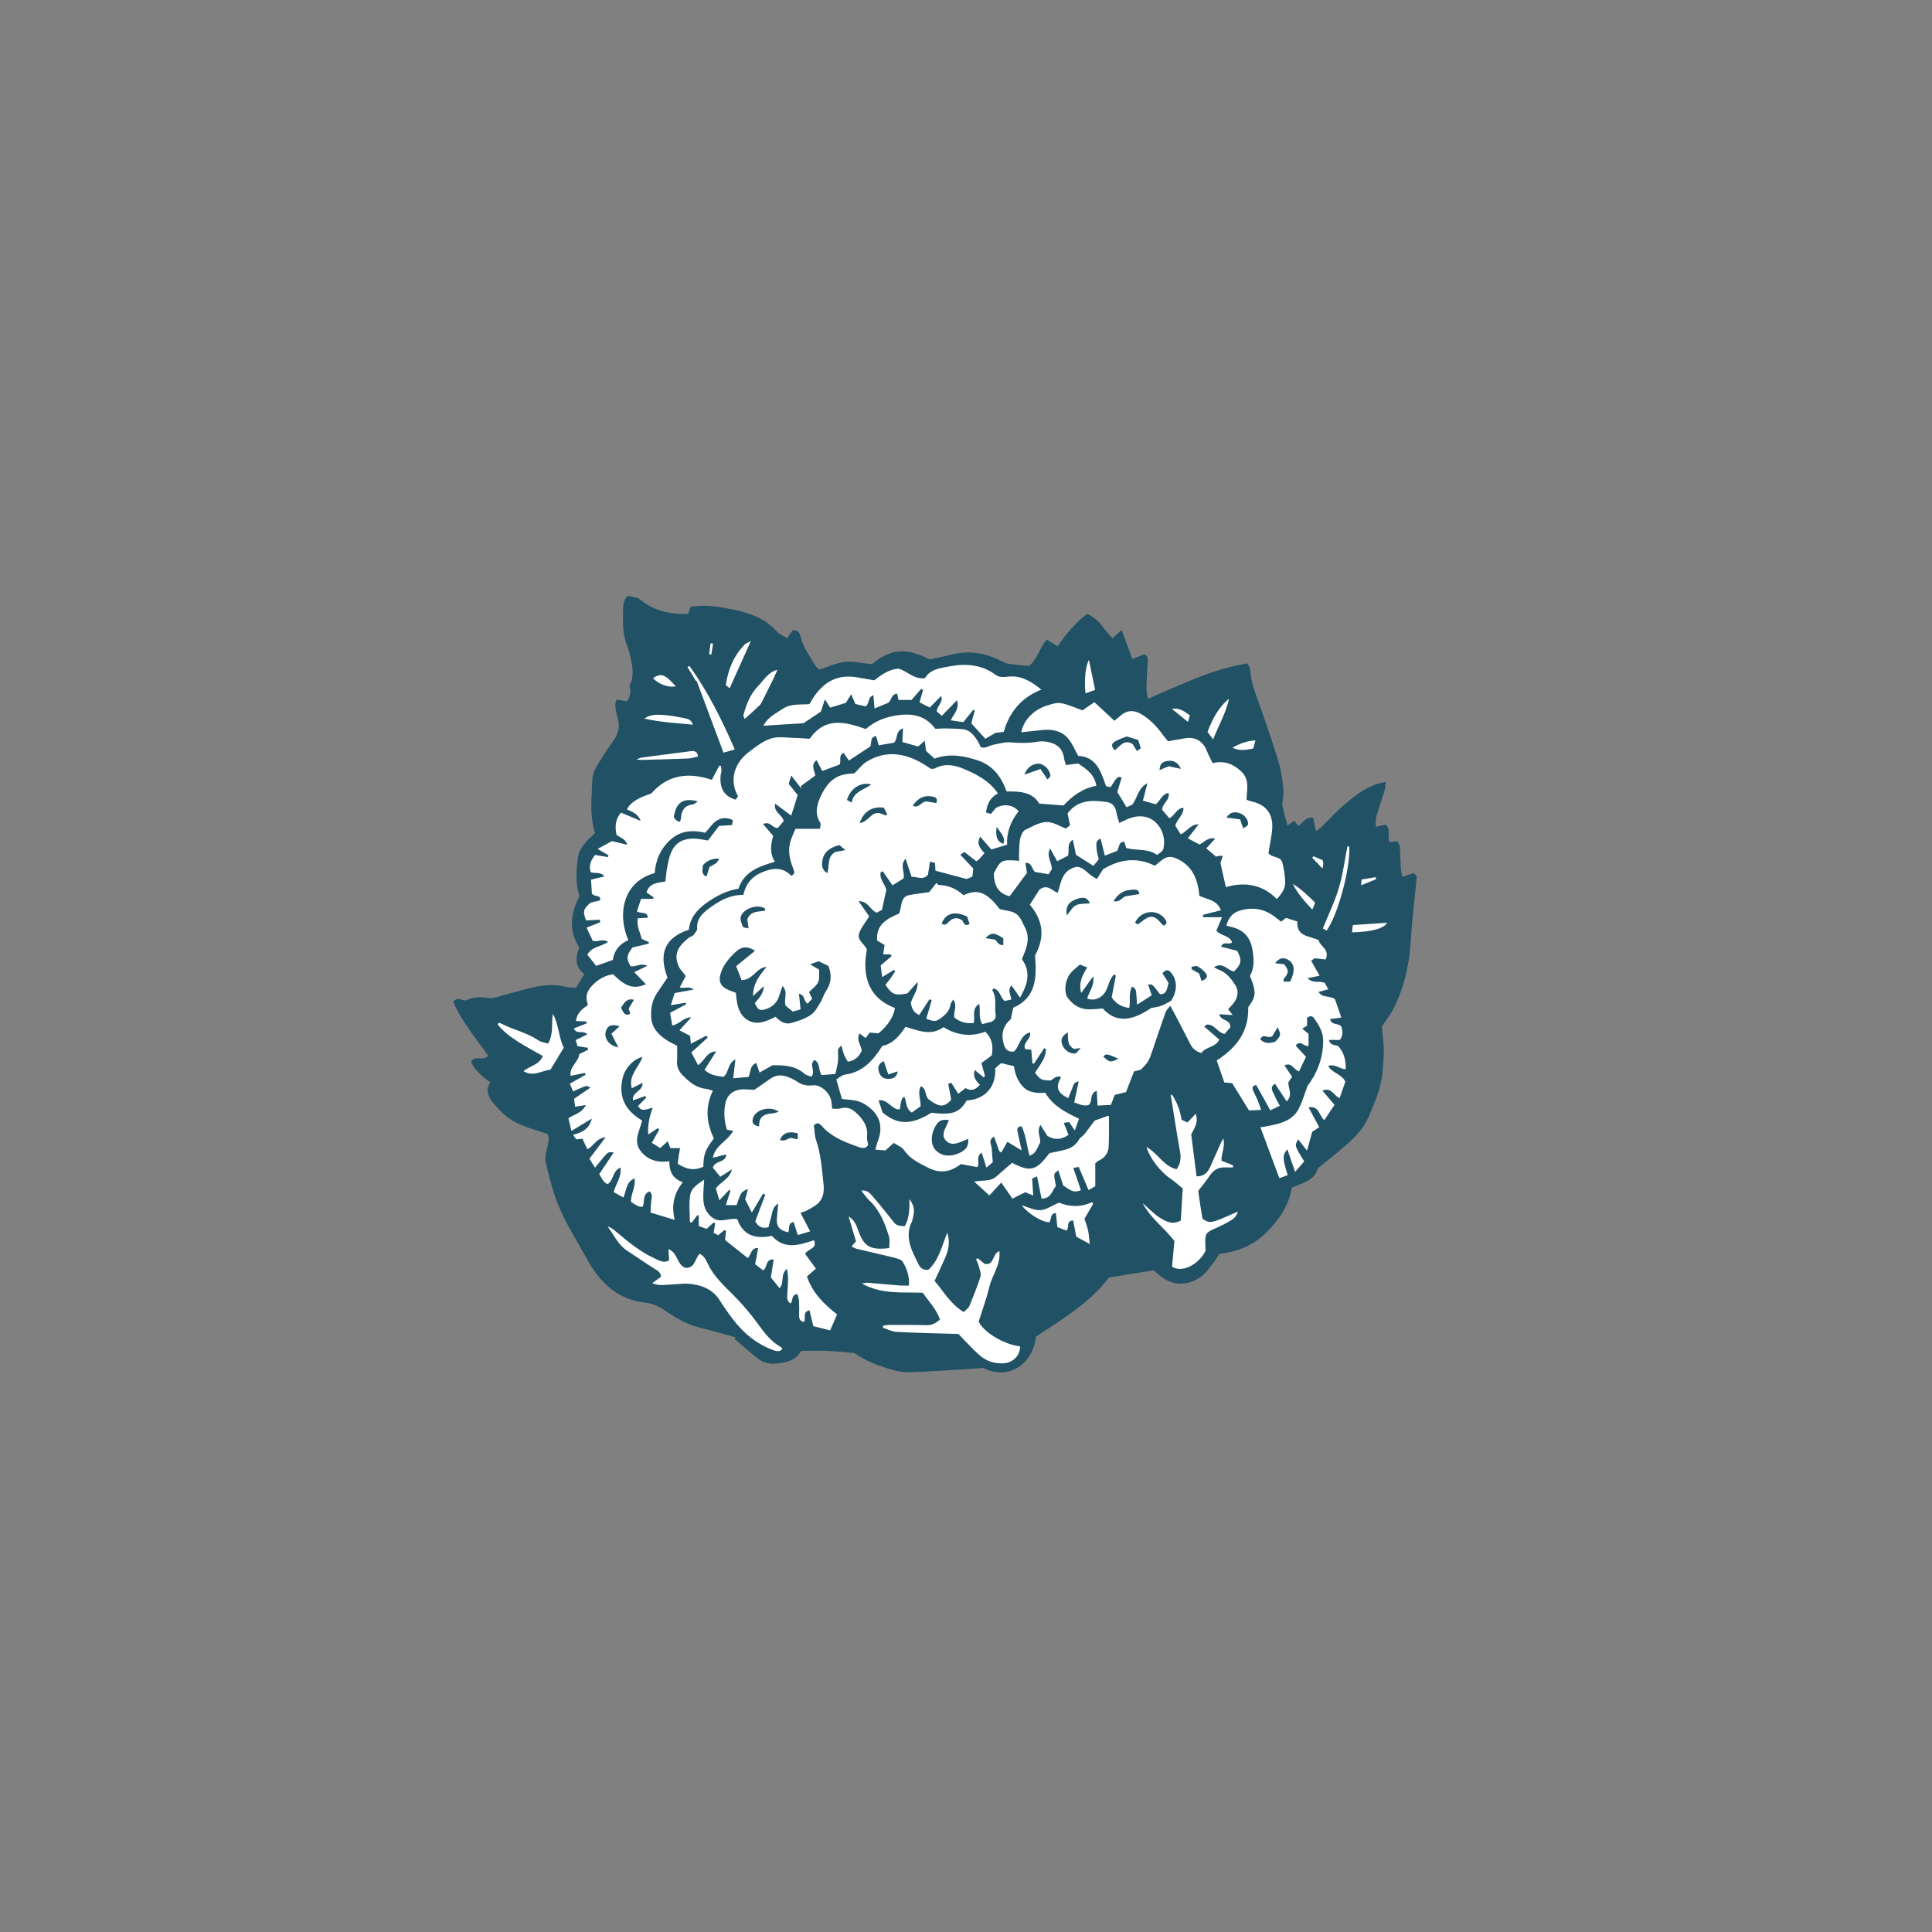 <svg version="1.1" id="svg" xmlns="http://www.w3.org/2000/svg" xmlns:xlink="http://www.w3.org/1999/xlink" x="0px" y="0px"
	 width="200px" height="200px" viewBox="0 0 200 200" enable-background="new 0 0 200 200" xml:space="preserve">
<rect x="0" y="0" width="200" height="200" fill="#808080" stroke="none"/>
<path class="stroke" fill="#205165"  d="M146.319,90.375c-0.382,0.138-0.715,0.257-1.157,0.416c-0.06-0.354-0.139-0.658-0.157-0.966
	c-0.043-0.714-0.04-1.433-0.095-2.146c-0.016-0.205-0.168-0.402-0.246-0.578c-0.354,0.022-0.607,0.039-0.839,0.055
	c-0.233-0.611,0.179-1.271-0.352-1.789c-0.301,0.062-0.61,0.127-1.043,0.218c0-0.364-0.063-0.667,0.011-0.929
	c0.272-0.942,0.601-1.867,0.885-2.806c0.078-0.259,0.077-0.54,0.127-0.925c-0.429,0.112-0.717,0.168-0.993,0.263
	c-1.329,0.451-2.388,1.342-3.428,2.232c-0.792,0.678-1.49,1.462-2.236,2.192c-0.138,0.133-0.308,0.232-0.571,0.43
	c-0.111-0.537-0.198-0.951-0.287-1.374c-0.77-0.148-1.05,0.529-1.529,0.819c-0.143-0.17-0.271-0.32-0.424-0.503
	c-0.147,0.095-0.268,0.173-0.386,0.251c-0.104,0.068-0.206,0.138-0.326,0.219c-0.198-0.76-0.375-1.448-0.536-2.069
	c0.045-0.616,0.165-1.187,0.109-1.739c-0.092-0.915-0.211-1.844-0.474-2.72c-0.556-1.855-1.2-3.684-1.826-5.517
	c-0.46-1.35-1.062-2.658-1.137-4.117c-0.011-0.203-0.173-0.396-0.275-0.616c-1.865,0.311-3.573,0.842-5.235,1.503
	c-1.672,0.665-3.312,1.407-5.073,2.162c-0.06-0.376-0.156-0.688-0.149-0.996c0.018-0.925,0.057-1.85,0.129-2.771
	c0.028-0.351,0.048-0.646-0.339-0.846c-0.396,0.156-0.799,0.316-1.257,0.496c-0.361-0.992-0.7-1.926-1.096-3.014
	c-0.382,0.347-0.63,0.572-0.967,0.877c-0.373-0.452-0.767-0.888-1.112-1.358c-0.382-0.52-0.88-0.867-1.489-1.188
	c-1.246,0.937-2.209,2.126-3.074,3.37c-0.433-0.276-0.765-0.486-1.113-0.707c-0.794,0.944-1.01,2.164-1.875,2.742
	c-0.75-0.077-1.366-0.124-1.976-0.212c-0.255-0.036-0.512-0.134-0.743-0.253c-1.645-0.851-3.355-1.192-5.188-0.735
	c-0.781,0.193-1.57,0.354-2.332,0.524c-2.64-1.346-4.175-1.004-5.988,0.489c-0.957-0.095-1.883-0.327-2.773-0.235
	c-0.896,0.093-1.761,0.506-2.654,0.784c-0.148-0.134-0.318-0.227-0.406-0.371c-0.58-0.971-1.267-1.888-1.541-3.017
	c-0.084-0.347-0.198-0.705-0.837-0.676c-0.133,0.199-0.332,0.498-0.557,0.833c-0.464-0.304-0.88-0.467-1.144-0.767
	c-0.997-1.131-2.303-1.681-3.705-2.033c-0.98-0.245-1.983-0.434-2.987-0.542c-0.715-0.077-1.447,0.021-2.13,0.042
	c-0.125,0.331-0.205,0.538-0.298,0.784c-1.919,0.042-3.646-0.344-5.149-1.639c-0.32-0.074-0.691-0.16-1.061-0.246
	c-0.465,0.382-0.497,0.905-0.51,1.399c-0.03,1.282-0.083,2.568,0.427,3.799c0.183,0.438,0.285,0.913,0.382,1.381
	c0.19,0.911,0.342,1.829-0.156,2.731c0.174,0.562,0.118,1.103-0.261,1.622c-0.322-0.06-0.637-0.116-1.065-0.195
	c-0.055,0.231-0.161,0.443-0.142,0.644c0.043,0.413,0.117,0.83,0.243,1.225c0.267,0.84,0.102,1.591-0.373,2.3
	c-0.384,0.569-0.799,1.121-1.147,1.711c-0.453,0.765-1.056,1.484-1.091,2.424c-0.068,1.843-0.317,3.698,0.282,5.525
	c-0.235,0.219-0.462,0.409-0.665,0.624c-0.493,0.523-0.984,1.063-1.093,1.807c-0.199,1.366-0.309,2.735,0.149,4.105
	c-0.974,1.82-1.134,3.577-0.025,5.312c-0.439,1.064-0.432,2.02,0.51,2.753c-0.302,0.504-0.572,0.956-0.838,1.399
	c-0.38-0.026-0.719-0.002-1.032-0.08c-1.13-0.282-2.258-0.218-3.369,0.036c-1.134,0.259-2.247,0.601-3.373,0.894
	c-0.401,0.104-0.833,0.297-1.212,0.23c-0.887-0.157-1.72-0.118-2.438,0.24c-0.475,0.021-0.878-0.426-1.297,0.143
	c0.866,2.065,2.362,3.771,3.616,5.581c-0.512,0.609-1.407-0.137-1.767,0.67c0.441,0.908,1.175,1.511,1.984,2.068
	c-0.493,0.785-0.245,1.466,0.247,2.082c0.811,1.017,1.761,1.883,2.986,2.367c0.855,0.339,1.742,0.599,2.682,0.917
	c0.213,0.315,0.136,0.707,0.046,1.132c-0.128,0.604-0.352,1.269-0.217,1.831c0.387,1.615,0.791,3.255,1.453,4.768
	c0.788,1.796,1.852,3.473,2.799,5.198c1.329,2.42,3.125,4.204,6.037,4.53c0.744,0.083,1.422,0.388,2.059,0.822
	c0.759,0.518,1.554,1.014,2.396,1.368c0.846,0.355,1.769,0.528,2.658,0.776c0.746,0.21,1.494,0.412,2.239,0.617
	c-0.034,0.055-0.071,0.108-0.105,0.162c0.814,0.691,1.606,1.413,2.45,2.064c0.554,0.427,1.215,0.563,1.939,0.495
	c1.056-0.099,1.994-0.371,2.523-1.314c0.978,0,1.872-0.028,2.765,0.009c0.887,0.035,1.771,0.137,2.745,0.217
	c1.107,0.803,2.469,1.316,3.871,1.725c0.512,0.149,1.057,0.271,1.584,0.261c1.373-0.021,2.746-0.114,4.118-0.194
	c1.272-0.073,2.546-0.165,3.777-0.246c2.458,1.294,5.099-0.258,5.428-3.235c2.723-1.813,5.618-3.525,7.566-6.131
	c1.69-0.271,3.187-0.511,4.609-0.739c0.163,0.124,0.243,0.17,0.306,0.231c1.387,1.372,3.111,1.542,4.678,0.373
	c0.486-0.364,0.838-0.914,1.225-1.4c0.234-0.298,0.418-0.636,0.588-0.899c1.961-0.239,3.566-0.896,4.932-2.275
	c1.324-1.336,2.312-2.787,2.577-4.587c1.155-0.506,2.376-0.74,2.699-2c1.058-0.868,2.069-1.659,3.034-2.503
	c0.93-0.81,1.771-1.738,2.248-2.874c0.611-1.45,1.256-2.896,1.416-4.506c0.13-1.313,0.209-2.612,0.02-3.923
	c-0.051-0.352-0.072-0.707-0.089-0.869c0.46-0.692,0.873-1.205,1.165-1.778c1.141-2.238,1.693-4.625,1.837-7.138
	c0.124-2.17,0.403-4.33,0.628-6.65C146.646,90.684,146.482,90.529,146.319,90.375z"/>
<path fill-rule="evenodd" clip-rule="evenodd" fill="#ffffff" class="fill" d="M83.815,76.479c1.622-2.3,3.647-1.765,5.809-1.01
	c0.989-0.873,2.228-1.324,3.59-1.461c1.429-0.145,2.677,0.162,3.616,1.439c0.299-0.014,0.618-0.048,0.937-0.041
	c0.653,0.015,1.31,0.012,1.957,0.09c0.718,0.087,1.113,0.652,1.483,1.202c0.131,0.193,0.206,0.425,0.307,0.639
	c0.492,0.197,0.866-0.157,1.291-0.235c0.609-0.112,1.234-0.309,1.834-0.252c0.961,0.089,1.897,0.081,2.844-0.079
	c0.259-0.043,0.534-0.035,0.795,0.002c1.014,0.143,1.729,0.624,1.874,1.725c0.026,0.202,0.107,0.396,0.191,0.698
	c0.437-0.056,0.856-0.108,1.267-0.16c0.843,0.569,1.683,1.098,1.883,2.309c-1.432,0.252-2.523,1.098-3.402,2.039
	c-0.864-0.067-1.624-0.128-2.511-0.196c-0.684-1.198-1.988-1.279-3.376-1.256c-0.536-1.493-1.395-2.69-2.977-3.215
	c-1.473-0.487-2.951-0.752-4.479-0.183c-0.305-0.275-0.591-0.533-0.884-0.798c-0.039-0.313-0.078-0.623-0.133-1.057
	c-0.275,0.24-0.461,0.402-0.688,0.599c-0.516-0.147-1.053-0.301-1.637-0.468c0.025-0.442,0.049-0.867,0.078-1.41
	c-0.834,0.284-0.506,1.068-0.933,1.481c-0.47,0.082-0.993,0.174-1.583,0.276c-0.094-0.324-0.18-0.622-0.277-0.961
	c-0.65,0.114-0.44,0.68-0.596,1.076c-0.715,0.471-1.455,0.957-2.219,1.46c-0.2-0.29-0.373-0.543-0.552-0.805
	c-0.572,0.301-0.194,0.801-0.416,1.221c-0.53,0.197-1.137,0.421-1.792,0.664c-0.195-0.376-0.379-0.729-0.588-1.129
	c-0.641,0.534-0.201,1.075-0.135,1.605c-0.495,0.359-0.999,0.729-1.503,1.097c0.036,0.102,0.073,0.203,0.11,0.306
	c-0.33-0.425-0.66-0.85-1.096-1.412c-0.107,0.356-0.183,0.606-0.261,0.863c0.334,0.417,0.63,0.788,0.932,1.166
	c-0.215,0.683-0.427,1.356-0.668,2.123c-0.564-0.42-1.071-0.796-1.664-1.236c-0.183,0.916,0.733,1.105,0.883,1.803
	c-0.185,0.219-0.409,0.483-0.599,0.707c-0.581,0.054-0.795-0.763-1.53-0.395c0.354,0.414,0.669,0.781,1.038,1.211
	c-0.216,0.843-0.41,1.754,0.179,2.686c-1.657,0.489-3.196,1.021-3.763,2.787c-1.256,0.202-2.292,0.763-3.281,1.452
	c-1.021,0.711-1.75,1.603-1.861,2.799c-2.375,0.779-3.205,2.352-2.212,4.955c-0.36,0.534-0.731,1.072-1.093,1.618
	c-0.499,0.755-0.645,1.602-0.593,2.485c0.066,1.131,0.78,1.834,1.657,2.407c0.296,0.194,0.629,0.335,1.027,0.543
	c0,0.505,0.028,1.038-0.008,1.568c-0.042,0.618,0.183,1.09,0.611,1.519c0.69,0.688,1.408,1.297,2.439,1.38
	c0.196,0.017,0.386,0.113,0.66,0.198c-0.835,1.688-0.662,3.32,0.102,4.929c-0.919,1.235-1.062,1.623-1.088,2.934
	c-0.887,0.408-1.664,0.328-2.653-0.312c0.032-0.252,0.064-0.542,0.107-0.831c0.035-0.241,0.083-0.481,0.138-0.787
	c-0.414,0-0.699,0-1.006,0c-0.085-0.225-0.161-0.435-0.266-0.715c-0.277,0.248-0.492,0.443-0.783,0.705
	c-0.264-0.162-0.551-0.339-0.871-0.536c0.277-0.499,0.52-0.93,0.76-1.361c-0.046-0.053-0.094-0.105-0.14-0.158
	c-0.288,0.192-0.576,0.384-0.995,0.663c-0.061-0.98,0.113-1.834,0.469-2.771c-0.562,0.077-1.111,0.517-1.522-0.184
	c0.276-0.284,0.568-0.586,0.86-0.886c-0.033-0.05-0.066-0.1-0.099-0.15c-0.394,0.139-0.786,0.277-1.29,0.455
	c-0.097-0.923,1.062-0.938,0.998-1.815c-0.377,0.188-0.722,0.359-1.115,0.555c-0.377-1.322,0.715-2.137,1.104-3.23
	c-0.915,0.184-1.771,1.126-2.018,2.053c-0.534,2.022,0.222,3.484,1.987,4.521c-0.248,1.065-0.974,2.116-0.143,3.17
	c0.728,0.924,1.735,1.215,2.952,1.045c-0.002,0.984,0.296,1.783,1.399,2.17c-0.904,1.137-1.209,2.376-0.836,3.898
	c-0.922-0.279-1.675-0.506-2.499-0.754c0.023-0.436,0.022-0.817,0.069-1.191c0.043-0.35,0.176-0.7-0.173-1.002
	c-0.764,0.289-0.472,1.025-0.71,1.582c-0.5,0.067-0.84-0.276-1.213-0.501c-0.029-0.832,0.512-1.545,0.37-2.429
	c-0.891,0.366-0.82,1.229-1.161,1.977c-0.352-0.195-0.666-0.371-1.003-0.56c0.21-0.86,0.837-1.529,0.702-2.534
	c-0.834,0.337-0.673,1.297-1.324,1.713c-0.478-0.171-0.622-0.683-0.874-1.036c0.511-0.763,1-1.494,1.501-2.241
	c-0.566-0.065-0.568-0.068-1.068,0.517c-0.268,0.313-0.521,0.639-0.863,1.058c-0.229-0.364-0.408-0.65-0.584-0.929
	c0.546-0.723,1.055-1.396,1.68-2.226c-0.998,0.103-1.231,0.954-1.901,1.237c-0.162-0.354-0.321-0.695-0.497-1.078
	c-0.226,0.021-0.42,0.037-0.654,0.057c-0.084-0.123-0.182-0.264-0.322-0.468c0.886-0.228,1.656-0.541,1.947-1.679
	c-0.762,0.463-1.375,0.834-2.113,1.282c-0.127-0.531-0.218-0.913-0.315-1.319c0.649-0.417,1.423-0.549,1.811-1.367
	c-0.413,0.066-0.739,0.118-1.114,0.179c-0.039-0.302-0.073-0.56-0.109-0.825c0.555-0.379,1.085-0.742,1.677-1.147
	c-0.38-0.318-0.638-0.093-0.883-0.006c-0.276,0.099-0.537,0.237-0.89,0.398c-0.129-0.303-0.237-0.559-0.344-0.805
	c0.59-0.335,1.112-0.63,1.635-0.927c-0.024-0.062-0.048-0.125-0.073-0.188c-0.483,0.097-0.966,0.193-1.492,0.3
	c-0.1-1.015,0.854-1.454,0.911-2.25c0.322-0.16,0.62-0.307,0.918-0.453c-0.017-0.068-0.031-0.137-0.047-0.205
	c-0.332-0.05-0.664-0.099-1.059-0.158c-0.059-0.204-0.121-0.416-0.185-0.638c0.428-0.21,0.8-0.392,1.204-0.589
	c-0.428-0.474-1.113,0.065-1.395-0.614c0.471-0.185,0.898-0.354,1.327-0.524c-0.005-0.062-0.01-0.124-0.015-0.188
	c-0.348-0.018-0.696-0.035-1.099-0.056c0.104-0.786,0.601-1.225,1.175-1.596c0.019-0.066,0.062-0.134,0.045-0.178
	c-0.357-0.95,0.104-1.605,0.773-2.191c0.528-0.464,1.128-0.768,1.855-0.873c0.921,0.87,1.853,1.751,3.4,1.029
	c-0.398-0.411-0.758-0.779-1.212-1.247c0.486-0.235,0.892-0.431,1.363-0.659c-0.636-0.33-1.182,0.136-1.736,0.046
	c-0.47-0.787-0.44-1.122,0.201-1.948c0.53-0.122,1.101-0.255,1.671-0.387c0.006-0.053,0.013-0.105,0.018-0.158
	c-0.24-0.11-0.479-0.221-0.747-0.345c-0.147-0.678-0.561-1.305-0.395-2.131c0.356-0.02,0.696-0.038,1.042-0.055
	c-0.062-0.697-0.709-0.375-1.139-0.654c0.14-0.42,0.282-0.85,0.428-1.293c0.479,0,0.869,0,1.257,0
	c0.015-0.054,0.03-0.108,0.046-0.162c-0.235-0.159-0.471-0.319-0.735-0.499c0.257-0.957,1.099-1.007,1.95-1.139
	c0.045-0.396,0.073-0.776,0.134-1.152c0.066-0.409,0.146-0.819,0.247-1.222c0.42-1.645,1.432-2.339,3.508-1.963
	c0.172,0.029,0.344,0.06,0.518,0.092c0.397-0.521,0.775-1.016,1.148-1.506c0.467-0.031,0.879-0.059,1.338-0.089
	c0.034-0.172,0.066-0.332,0.103-0.506c-0.593-0.316-1.196-0.256-1.661,0.029c-0.455,0.282-0.771,0.793-1.21,1.272
	c-1.269-0.296-2.527-0.261-3.619,0.738c-1.027,0.942-1.511,2.114-1.612,3.437c-3.248,0.861-3.91,4.206-2.732,6.931
	c-0.868,0.397-1.472,1.062-1.596,2.056c-0.571,0.204-1.099,0.392-1.729,0.616c-0.31-0.392-0.629-0.795-0.919-1.161
	c0.514-0.886,1.461-0.816,2.154-1.32c-0.536-0.372-1.03,0.035-1.588-0.103c-0.197-0.421-0.419-0.896-0.644-1.374
	c0.518-0.204,0.969-0.381,1.42-0.558c-0.02-0.087-0.038-0.175-0.058-0.262c-0.472,0.025-0.945,0.051-1.414,0.076
	c-0.352-0.948-0.295-1.168,0.469-1.844c0.315-0.074,0.631-0.146,0.944-0.224c0.022-0.005,0.035-0.045,0.057-0.077
	c0.009-0.574-0.607-0.227-0.864-0.659c-0.023-0.355-0.055-0.853-0.093-1.421c0.453-0.106,0.864-0.205,1.391-0.331
	c-0.427-0.539-0.968-0.247-1.423-0.451c-0.213-0.647,0.004-1.217,0.453-1.772c0.454,0.075,0.896,0.148,1.336,0.222
	c0.019-0.062,0.037-0.122,0.055-0.183c-0.338-0.201-0.676-0.402-1.119-0.666c0.552-0.301,1.01-0.552,1.478-0.807
	c0.524,0.125,1.032,0.247,1.593,0.382c-0.212-0.485-0.212-0.485-1.119-1.016c-0.176-0.823-0.147-1.618,0.454-2.312
	c0.651,0.271,1.265,0.525,2.052,0.853c-0.327-0.799-0.915-0.944-1.422-1.177c0.271-0.667,1.127-1.225,2.495-1.647
	c1.73-1.985,3.889-2.236,6.283-1.426c0.29-0.552,0.533-1.012,0.774-1.472c0.058,0.01,0.114,0.019,0.172,0.028
	c0.017,0.182,0.055,0.362,0.047,0.542c-0.008,0.178-0.081,0.352-0.093,0.528c-0.074,1.154,0.28,2.052,1.567,2.427
	c0.068-0.094,0.162-0.228,0.248-0.348c-0.979-1.721-0.305-3.496,1.058-4.54c0.729-0.559,1.497-1.166,2.349-1.443
	c0.752-0.244,1.644-0.073,2.475-0.062C82.812,76.398,83.336,76.449,83.815,76.479z M72.241,82.959
	c-1.517-0.412-2.266,0.103-2.49,1.631c0.07,0.093,0.14,0.229,0.248,0.318c0.099,0.08,0.238,0.107,0.402,0.177
	c0.044-0.19,0.085-0.299,0.094-0.412c0.059-0.766,0.362-1.3,1.21-1.394C71.867,83.262,72.015,83.1,72.241,82.959z M108.432,80.69
	c0.353-0.314,0.37-0.377,0.21-0.769c-0.206-0.506-0.763-0.9-1.225-0.865c-0.608,0.044-1.158,0.469-1.364,1.136
	c0.577-0.204,1.096-0.388,1.654-0.586C107.992,80.033,108.212,80.363,108.432,80.69z M64.01,108.427
	c-0.264-0.521-0.473-0.933-0.72-1.419c0.309-0.277,0.577-0.519,0.848-0.762c-0.777-0.267-1.247-0.097-1.419,0.5
	C62.508,107.487,63.021,108.233,64.01,108.427z M74.432,88.881c-0.68-0.021-1.224,0.183-1.676,0.695
	c0.024,0.396-0.26,0.865,0.377,1.174c0.12-0.382,0.225-0.709,0.318-1.005C74.244,89.323,74.244,89.323,74.432,88.881z
	 M64.295,104.294c0.259,0.713,0.559,0.908,0.949,0.638c-0.055-0.18-0.114-0.369-0.165-0.537c0.182-0.299,0.346-0.565,0.55-0.898
	C64.814,103.297,64.627,103.874,64.295,104.294z"/>
<path fill-rule="evenodd" clip-rule="evenodd" fill="#ffffff" class="fill" d="M73.113,107.213c-0.512,0.268-1.022,0.537-1.596,0.837
	c-0.027-0.303-0.051-0.554-0.077-0.817c-0.358-0.188-0.718-0.376-1.101-0.577c0.436-0.479,0.814-0.895,1.213-1.33
	c-0.748-0.062-1.169,0.692-1.958,0.831c-0.079-0.446-0.152-0.864-0.23-1.307c0.589-0.315,1.13-0.606,1.67-0.897
	c-0.017-0.052-0.032-0.104-0.048-0.155c-0.461,0.077-0.924,0.155-1.545,0.26c0.162-0.513,0.281-0.891,0.396-1.256
	c0.67-0.124,1.268-0.234,1.971-0.363c-0.5-0.41-1.004-0.065-1.441-0.222c0.223-0.425,0.435-0.828,0.618-1.181
	c-0.302-0.412-0.596-0.693-0.742-1.036c-0.553-1.298,0.025-2.098,1.056-2.918c0.137-0.108,0.341-0.138,0.46-0.258
	c0.163-0.165,0.273-0.38,0.416-0.589c-0.134-1.195,0.692-1.834,1.526-2.416c0.96-0.669,1.991-1.215,3.248-1.172
	c0.251-1.15,0.886-1.922,1.979-2.365c1.081-0.438,2.068-0.559,2.977,0.373c0.379-0.159,0.363-0.362,0.224-0.706
	c-0.376-0.923-0.595-1.885-0.295-2.879c0.126-0.416,0.321-0.812,0.511-1.276c0.887,0,1.697,0,2.549,0
	c0.016-0.289,0.099-0.506,0.023-0.62c-0.59-0.894-0.379-1.813,0.004-2.658c0.485-1.065,1.149-2.039,2.41-2.329
	c0.374-0.086,0.766-0.092,1.111-0.13c0.443-0.429,0.807-0.932,1.297-1.228c1.838-1.109,3.702-0.922,5.529,0.072
	c0.391,0.213,0.756,0.473,1.104,0.691c0.176-0.018,0.313,0.006,0.408-0.046c1.023-0.556,2.059-0.351,3.026,0.063
	c1.313,0.561,2.6,1.209,3.496,2.519c-0.793,0.426-1.129,1.111-1.228,1.986c0.163,0.046,0.322,0.091,0.507,0.143
	c0.182-0.223,0.348-0.423,0.496-0.605c0.797-0.487,1.815-0.357,2.371,0.326c-0.775,0.991-1.261,2.112-1.188,3.464
	c-0.537,0.162-1.073,0.324-1.637,0.495c-0.378-0.434-0.759-0.871-1.15-1.319c-0.336,0.578-0.223,0.999,0.441,1.698
	c-0.192,0.221-0.384,0.446-0.585,0.664c-0.057,0.061-0.143,0.095-0.267,0.176c-0.39-0.304-0.783-0.612-1.219-0.954
	c-0.101,0.063-0.217,0.134-0.438,0.271c0.468,0.496,0.886,0.939,1.35,1.433c-0.029,0.259-0.062,0.547-0.095,0.844
	c-0.287,0.12-0.529,0.221-0.584,0.244c-1.17-0.31-2.167-0.574-3.239-0.859c-0.011-0.187-0.025-0.474-0.043-0.806
	c-0.168-0.041-0.319-0.079-0.522-0.131c-0.077,0.499-0.145,0.935-0.211,1.353c-0.522,0.622-1.121,0.178-1.696,0.217
	c-0.203-0.619-0.394-1.2-0.616-1.877c-0.65,0.702-0.031,1.4-0.226,2.054c-0.358,0.223-0.733,0.455-1.134,0.704
	c-0.343-0.499-0.67-0.976-0.998-1.451c-0.074,0.03-0.148,0.062-0.224,0.093c-0.169,0.739,0.513,1.283,0.581,1.863
	c-0.156,0.703-0.291,1.311-0.453,2.04c-0.124,0.065-0.35,0.186-0.534,0.284c-0.689-0.251-0.849-1.195-1.875-1.189
	c0.457,0.658,0.805,1.157,1.096,1.575c-0.384,0.617-0.822,1.125-1.032,1.715c-0.263,0.737,0.53,1.13,0.792,1.698
	c-0.557,2.973,0.316,5.092,2.894,6.066c-0.092,0.851-0.764,1.893-1.707,2.63c-0.268-0.024-0.56-0.052-0.896-0.084
	c-0.136,0.185-0.269,0.368-0.422,0.576c-0.188-0.145-0.378-0.293-0.635-0.489c-0.353,0.693,0.151,1.188,0.233,1.78
	c-0.247,0.572-0.639,1.018-1.441,1.151c-0.126-0.228-0.287-0.464-0.393-0.722c-0.107-0.268-0.161-0.558-0.274-0.97
	c-0.169,0.207-0.334,0.317-0.343,0.439c-0.03,0.385,0.036,0.777-0.005,1.159c-0.046,0.431-0.167,0.852-0.273,1.363
	c-0.549,0.045-1.005,0.083-1.429,0.117c-0.359-0.528-0.114-1.236-0.738-1.57c-0.612,0.495,0.174,1.163-0.325,1.738
	c-0.218-0.092-0.52-0.146-0.717-0.317c-0.988-0.861-2.171-0.878-3.293-0.874c-0.483,0.271-0.891,0.5-1.35,0.758
	c-0.13-0.377-0.229-0.664-0.342-0.991c-0.683,0.273-0.555,0.911-0.787,1.443c-0.494,0.043-1.014,0.088-1.596,0.139
	c0.076-0.668,0.142-1.232,0.225-1.956c-0.843,0.463-0.648,1.357-1.24,1.809c-0.657-0.101-1.365-0.15-1.958-0.729
	c0.396-0.623,0.768-1.211,1.21-1.906c-1.031,0.041-1.18,0.987-1.876,1.42c-0.242-0.453-0.469-0.878-0.697-1.305
	c0.613-0.56,1.155-1.053,1.695-1.545C73.214,107.342,73.164,107.277,73.113,107.213z M81.324,104.104
	c-0.227-0.72,0.305-1.363-0.315-2.033c-0.14,0.406-0.257,0.697-0.343,0.998c-0.217,0.764-0.743,1.21-1.475,1.421
	c-0.559,0.162-0.758,0.024-1.052-0.646c0.408-0.498,0.907-0.97,0.927-1.75c-0.341,0.312-0.682,0.623-1.111,1.016
	c0.001-1.317,0.691-2.158,1.395-3.014c-1.06,0.064-1.395,1.371-2.585,1.361c-0.174-0.449-0.35-0.902-0.557-1.44
	c0.689-0.562,1.315-1.071,1.945-1.586c-0.645-0.471-1.335-0.498-1.942,0.061c-0.653,0.601-1.259,1.273-1.564,2.145
	c-0.336,0.956-0.069,1.521,0.892,1.897c0.216,0.084,0.433,0.163,0.632,0.238c0.115,1.078,0.219,2.154,1.145,2.771
	c0.99,0.66,2.001,0.2,2.969-0.285c0.453,0.464,0.98,0.818,1.599,0.65c0.712-0.192,1.442-0.44,2.048-0.841
	c0.438-0.289,0.713-0.85,1.01-1.319c0.219-0.347,0.312-0.775,0.542-1.112c0.571-0.839,0.649-1.702,0.269-2.648
	c-0.32-0.152-0.642-0.304-1.011-0.479c-0.244,0.087-0.504,0.179-0.878,0.312c0.371,0.224,0.615,0.372,0.934,0.564
	c-0.026,0.437,0.061,0.928-0.111,1.298c-0.186,0.397-0.615,0.684-0.938,1.019c0.1,0.205,0.2,0.413,0.328,0.677
	c-0.169,0.186-0.33,0.362-0.471,0.516c-0.448-0.243-0.237-0.874-0.901-1.029c0.062,0.574,0.113,1.056,0.173,1.621
	c-0.258,0.075-0.528,0.154-0.804,0.235C81.778,104.479,81.529,104.273,81.324,104.104z M86.892,87.482
	c-0.93,0.24-1.573,0.673-1.741,1.513c-0.089,0.442-0.161,1.003,0.484,1.386c0.281-0.767-0.069-1.738,0.87-2.193
	c0.252-0.047,0.558-0.103,1.011-0.186C87.228,87.762,87.058,87.62,86.892,87.482z M79.205,94.275
	c-0.014-0.122,0.002-0.211-0.027-0.23c-0.743-0.512-2.325,0.031-2.502,0.903c-0.062,0.306,0.099,0.681,0.231,0.993
	c0.044,0.1,0.325,0.097,0.586,0.164c-0.06-0.408-0.101-0.689-0.134-0.927C77.7,94.265,78.529,94.396,79.205,94.275z M88.994,85.194
	c0.909-0.089,1.139-1.162,2.057-1.025c0.156,0.061,0.408,0.155,0.658,0.25c0.042-0.047,0.086-0.095,0.128-0.145
	c-0.125-0.238-0.249-0.479-0.347-0.663C90.3,83.452,89.396,83.996,88.994,85.194z M90.193,81.206
	c-1.087-0.303-2.198,0.442-2.514,1.611c0.107,0.059,0.226,0.122,0.487,0.264C88.347,81.943,89.411,81.787,90.193,81.206z
	 M96.932,83.132c0.176-0.529-0.105-0.61-0.417-0.675c-0.808-0.168-1.5,0.147-2.024,0.945c0.635,0.35,0.908-0.485,1.434-0.438
	C96.242,83.017,96.559,83.069,96.932,83.132z M103.176,85.587c-0.156,1.035,0.072,1.572,0.695,1.761
	C104.118,86.624,103.563,86.232,103.176,85.587z"/>
<path fill-rule="evenodd" clip-rule="evenodd" fill="#ffffff" class="fill" d="M113.619,114.45c-0.032-0.576-0.056-1.001-0.085-1.535
	c-0.795,0.315-0.392,1.051-0.806,1.453c-0.499,0.207-0.975-0.064-1.527-0.241c0.154-0.723,0.301-1.407,0.464-2.17
	c-0.56,0.064-0.562,0.471-0.688,0.761c-0.141,0.318-0.264,0.644-0.397,0.975c-1.159-0.604-1.333-1.146-0.735-2.195
	c-0.48-0.2-0.76,0.162-1.064,0.354c-0.995-0.03-1.062-0.062-1.639-0.8c0.459-0.765,1.127-1.469,1.137-2.445
	c-0.058-0.035-0.116-0.07-0.174-0.107c-0.359,0.539-0.717,1.078-1.074,1.616c-0.053-0.016-0.104-0.032-0.156-0.049
	c-0.038-0.453-0.076-0.906-0.117-1.402c-0.242-0.025-0.439-0.046-0.635-0.066c-0.305-0.691,0.66-1.012,0.514-1.73
	c-1.055,0.281-1.05,1.4-1.662,1.979c-0.562,0.09-0.886-0.188-1.035-0.654c-0.329-1.023-0.182-1.946,0.699-2.689
	c0.077-0.363,0.157-0.74,0.252-1.185c2.398-1.054,2.44-3.157,2.254-5.404c0.986-1.791,0.932-3.538-0.538-5.258
	c0.34-0.533,0.702-1.103,0.997-1.565c0.801-0.596,1.256,0.053,1.879,0.34c0.38-1.014,0.355-2.28,1.904-2.695
	c0.371-0.048,0.834,0.228,1.264,0.643c0.242,0.233,0.554,0.392,0.891,0.622c0.254-0.4,0.441-0.693,0.648-1.019
	c1.686-1.021,3.457-1.31,5.361-0.361c0.184-0.149,0.364-0.293,0.54-0.442c0.657-0.559,1.111-0.614,1.884-0.222
	c1.22,0.617,1.836,1.659,2.074,2.963c0.049,0.262,0.072,0.526,0.111,0.815c0.81,0.377,1.846,0.419,2.228,1.491
	c-0.656,0.169-1.261,0.324-1.865,0.479c0.009,0.081,0.02,0.162,0.03,0.243c0.592,0,1.185,0,1.949,0
	c-0.235,0.561-0.4,0.956-0.582,1.39c0.408,0.543,1.346,0.459,1.625,1.206c-0.316,0.348-0.88-0.202-1.145,0.457
	c0.575,0.148,1.136,0.291,1.682,0.43c0.506,0.966,0.441,1.362-0.347,2.136c-0.661-0.127-1.163-1.022-2.069-0.448
	c0.212,0.112,0.356,0.21,0.517,0.27c0.803,0.296,1.294,0.96,1.716,1.621c0.349,0.549,0.251,1.214-0.151,1.768
	c-0.173,0.237-0.39,0.441-0.616,0.694c0.155,0.195,0.29,0.364,0.477,0.602c-0.506-0.03-0.917-0.055-1.399-0.084
	c0.186,0.757,1.195,0.484,1.152,1.368c-0.163,0.185-0.389,0.444-0.588,0.671c-0.771-0.143-1.045-1.023-1.825-0.966
	c-0.072,0.005-0.138,0.101-0.282,0.213c0.548,0.472,1.052,0.906,1.556,1.342c-0.418,0.839-1.42,0.724-1.851,1.386
	c-0.566-0.147-0.924-0.464-1.167-0.948c-0.494-0.984-1.009-1.96-1.518-2.938c-0.146-0.282-0.301-0.56-0.541-1.003
	c-0.227,0.295-0.404,0.44-0.469,0.625c-0.479,1.35-0.941,2.705-1.394,4.064c-0.327,0.98-0.41,1.142-1.166,1.921
	c-0.217,0.057-0.472,0.125-0.725,0.192c-0.293,0.755-0.579,1.49-0.828,2.134c-0.491,0.121-0.831,0.206-1.167,0.289
	c-0.136,0.351-0.254,0.654-0.4,1.035C114.572,114.396,114.113,114.422,113.619,114.45z M116.899,104.343
	c-0.79-0.096-1.368-0.446-1.819-1.09c0.143-0.754,0.287-1.514,0.43-2.272c-0.078-0.03-0.156-0.062-0.234-0.091
	c-0.126,0.207-0.274,0.405-0.373,0.625c-0.146,0.326-0.233,0.679-0.39,0.999c-0.385,0.79-1.251,1.165-1.964,0.848
	c0.165-0.696,0.771-1.273,0.618-2.299c-0.46,0.641-0.813,1.137-1.239,1.732c-0.303-1.093,0.142-1.855,0.621-2.645
	c-0.28-0.11-0.492-0.193-0.759-0.299c-0.322,0.288-0.664,0.535-0.93,0.846c-0.601,0.699-0.768,1.999-0.325,2.598
	c0.517,0.7,1.207,1.166,2.107,1.189c0.5,0.014,1.004-0.055,1.514-0.087c1.291,1.427,2.873,1.414,4.996-0.04
	c0.371-0.08,0.734-0.117,1.065-0.24c0.36-0.134,0.691-0.348,1.013-0.516c0.648-0.967,0.663-2.066,0.054-2.843
	c-0.336-0.429-0.517-0.434-0.954-0.02c0.216,0.343,0.435,0.688,0.644,1.021c-0.188,0.526-0.126,1.168-0.894,1.163
	c-0.797-1.066-0.797-1.066-1.228-0.988c0.135,0.39,0.269,0.777,0.378,1.098c-0.527,0.336-0.981,0.626-1.52,0.969
	c-0.029-0.385-0.053-0.703-0.075-1.022c-0.021-0.316,0.009-0.656-0.458-0.845C116.811,102.845,117.049,103.607,116.899,104.343z
	 M117.512,95.491c0.2,0.3,0.378,0.148,0.578-0.015c0.994-0.812,1.403-0.771,2.196,0.198c0.053,0.063,0.14,0.098,0.216,0.149
	c0.395-0.229,0.257-0.493,0.061-0.741C119.738,94.045,118.085,94.265,117.512,95.491z M112.84,93.508
	c-0.305-0.595-0.615-0.699-1.391-0.438c-0.818,0.278-1.183,0.812-1.006,1.683c0.349-0.405,0.575-0.862,0.939-1.039
	C111.787,93.515,112.315,93.569,112.84,93.508z M110.535,106.872c-0.622,0.376-0.762,0.746-0.569,1.284
	c0.198,0.557,0.833,1.004,1.423,0.884c0.08-0.092,0.231-0.264,0.484-0.552c-0.383,0.054-0.575,0.081-0.688,0.097
	C110.442,108.199,110.588,107.544,110.535,106.872z M115.282,93.286c0.686,0.173,0.86-0.44,1.282-0.51
	c0.449-0.073,0.899-0.145,1.383-0.222c-0.046-0.529-0.455-0.462-0.725-0.452C116.419,92.128,115.762,92.449,115.282,93.286z
	 M123.353,100.082c0,0.082,0,0.165-0.002,0.248c0.27,0.154,0.538,0.309,0.785,0.45c0.093,0.286,0.17,0.527,0.249,0.771
	c0.543-0.218,0.693-0.456,0.438-0.804c-0.219-0.296-0.544-0.534-0.867-0.72C123.812,99.945,123.557,100.058,123.353,100.082z
	 M115.777,109.597c-1.241-0.541-1.241-0.541-1.564-0.229C114.831,109.978,114.993,110.006,115.777,109.597z"/>
<path fill-rule="evenodd" clip-rule="evenodd" fill="#ffffff" class="fill" d="M131.311,88.34c0.14,0.113,0.201,0.184,0.279,0.22
	c0.421,0.198,1.022,0.205,1.159,0.738c0.175,0.68,0.289,1.395,0.289,2.096c-0.001,0.637-0.392,1.166-0.855,1.677
	c-1.511-1.517-3.313-1.811-5.283-1.237c-0.19-0.842-0.358-1.59-0.562-2.495c0.036-0.11,0.127-0.386,0.245-0.747
	c-0.198,0.009-0.327,0.004-0.453,0.024c-0.11,0.018-0.218,0.064-0.241,0.071c-0.368-0.313-0.679-0.578-1.016-0.865
	c0.328-0.356,0.594-0.645,0.926-1.007c-0.773-0.176-1.101,0.36-1.635,0.605c-0.34-0.182-0.724-0.384-1.206-0.64
	c0.387-0.497,0.721-0.93,1.122-1.447c-0.884,0.006-1.198,0.771-1.857,1.033c-0.18-0.287-0.363-0.58-0.552-0.879
	c0.137-0.673,0.856-1.083,0.843-1.859c-0.713,0.035-0.85,0.743-1.453,1.086c-0.252-0.294-0.514-0.6-0.756-0.881
	c-0.006-0.673,0.84-0.986,0.662-1.749c-0.698,0.129-0.836,0.784-1.312,1.174c-0.401-0.111-0.849-0.236-1.344-0.374
	c0.161-0.623,0.312-1.213,0.466-1.801c-0.932,0.458-1.007,1.432-1.552,2.212c-0.135,0.059-0.348,0.152-0.611,0.268
	c-0.32-0.53-0.623-1.034-0.953-1.58c0.151-0.495,0.305-1.001,0.457-1.502c-0.428-0.128-0.428-0.128-1.154,1.009
	c-0.145-0.033-0.309-0.068-0.466-0.103c-0.532-1.516-0.999-3.054-2.877-3.134c-0.356-0.633-0.604-1.253-1.007-1.75
	c-0.699-0.863-1.695-1.037-2.753-0.929c-0.703,0.07-1.406,0.15-2.137,0.229c0.212-1.239,1.289-2.331,2.629-2.756
	c1.335-0.423,1.335-0.423,3.698,0.489c0.368-0.252,0.758-0.519,1.24-0.849c0.696,0.648,1.375,1.281,2.067,1.925
	c0.231-0.187,0.375-0.286,0.499-0.406c0.727-0.697,1.477-0.775,2.35-0.242c0.909,0.557,1.612,1.322,2.229,2.18
	c0.164,0.229,0.354,0.44,0.479,0.593c0.682-0.122,1.232-0.227,1.783-0.315c1.057-0.171,1.849,0.314,2.241,1.324
	c0.167,0.428,0.392,0.834,0.589,1.25c1.243-0.289,2.145,0.097,2.964,0.86c0.907,0.848,0.573,1.919,0.547,2.932
	c0.21,0.075,0.343,0.142,0.483,0.17c1.494,0.304,2.266,1.248,2.18,2.785c-0.039,0.712-0.208,1.416-0.318,2.124
	C131.361,88.012,131.338,88.156,131.311,88.34z M116.639,76.237c-1.615,0.59-1.781,0.789-1.249,1.438
	c0.548-0.419,1.002-1.207,1.875-0.64c0.136,0.228,0.268,0.446,0.43,0.715c0.158-0.112,0.269-0.191,0.402-0.288
	c-0.088-0.283-0.167-0.532-0.271-0.861C117.42,76.477,117.003,76.349,116.639,76.237z M128.686,85.74
	c0.48-0.253,0.535-0.318,0.51-0.559c-0.05-0.475-0.455-0.903-0.98-1.037c-0.557-0.143-0.919-0.009-1.254,0.493
	c0.49,0.064,0.966,0.128,1.419,0.188C128.497,85.176,128.578,85.421,128.686,85.74z M122.242,79.593
	c-0.282-0.663-0.773-0.918-1.374-0.821c-0.583,0.094-0.795,0.312-0.831,0.946c0.32-0.135,0.603-0.254,0.938-0.395
	C121.325,79.397,121.719,79.481,122.242,79.593z"/>
<path fill-rule="evenodd" clip-rule="evenodd" fill="#ffffff" class="fill" d="M98.158,112.21c0.104,0.539,0.207,1.079,0.315,1.646
	c-0.749,0.806-1.24,0.791-2.381-0.085c-0.365-0.385-0.161-1.042-0.757-1.329c-0.385,0.658-0.021,1.291-0.032,2.075
	c-0.262,0.186-0.602,0.43-0.912,0.653c-0.692-0.438-0.509-1.15-0.796-1.659c-0.287,0.292-0.287,0.292-0.451,1.335
	c-0.848,0.062-1.211-1.087-2.195-0.942c0.159,0.483,0.285,0.868,0.413,1.256c1.542,1.295,2.935,1.342,5.054,0.033
	c2.08,0.242,2.889,0.053,3.656-1.273c2.012-0.107,3.073-1.557,2.947-3.332c0.185-0.161,0.385-0.337,0.608-0.533
	c0.429,0.099,0.855,0.198,1.334,0.309c0.114,0.8,0.376,1.545,0.956,2.146c0.63,0.649,1.438,0.65,2.291,0.615
	c0.775,1.332,2.064,2.014,3.49,2.684c-0.118,0.327-0.232,0.642-0.438,1.215c-0.269-0.401-0.427-0.64-0.582-0.872
	c-0.188,0.029-0.325,0.051-0.562,0.088c0.177,0.441,0.326,0.813,0.497,1.24c-0.754,0.521-1.485,0.554-2.206,0.09
	c-0.228-0.362-0.436-0.692-0.701-1.118c-0.42,0.703,0.027,1.23-0.027,1.833c-0.299,0.428-0.36,1.124-1.108,1.346
	c-0.288-1.072-0.369-2.121-0.821-3.044c-0.476,0.055-0.482,0.294-0.412,0.593c0.133,0.575,0.257,1.152,0.426,1.917
	c-0.535-0.325-0.916-0.555-1.486-0.9c-0.214,0.38-0.422,0.745-0.629,1.111c-0.067-0.047-0.135-0.093-0.203-0.14
	c-0.175-0.484-0.351-0.97-0.549-1.517c-0.644,0.415-0.258,0.858-0.233,1.248c0.026,0.446,0.067,0.892,0.108,1.416
	c-0.188,0.158-0.399,0.334-0.662,0.553c-0.18-0.567-0.324-1.023-0.488-1.545c-0.676,0.462-0.137,1.062-0.444,1.496
	c-0.573-0.104-1.168-0.211-1.719-0.311c-1.104,0.864-2.199,0.984-3.394,0.367c-0.93-0.481-1.87-0.902-2.488-1.829
	c-0.213-0.316-0.664-0.472-1.053-0.73c-0.309,0.275-0.568,0.509-0.867,0.777c-0.286-0.023-0.607-0.05-1.04-0.087
	c0.089-0.314,0.139-0.563,0.23-0.796c0.643-1.637,0.216-2.889-1.222-3.834c-0.477-0.313-0.956-0.457-1.495-0.508
	c-0.323-0.031-0.647-0.069-0.977-0.105c-0.186-0.648-0.364-1.269-0.579-2.021c0.272-0.155,0.579-0.461,0.919-0.506
	c1.821-0.243,2.874-1.439,3.841-2.962c1.062-0.204,1.787-1.024,2.395-1.981c1.345,0.385,2.63,0.989,3.939,0.035
	c1.376,0.855,2.84,1.033,4.334,0.472c0.657,0.672,0.846,1.382,0.671,2.448c-0.274,0.204-0.707,0.523-1.076,0.799
	c0.153,0.559,0.265,0.966,0.377,1.372c-0.057,0.031-0.111,0.062-0.167,0.093c-0.277-0.23-0.555-0.46-0.904-0.75
	c-0.219,0.707,0.123,1.128,0.533,1.521c-0.428,0.532-0.894,0.707-1.484,0.357c-0.239,0.186-0.473,0.367-0.756,0.586
	c-0.255-0.401-0.49-0.773-0.725-1.146C98.367,112.123,98.262,112.166,98.158,112.21z M98.232,115.965
	c-0.715-0.137-1.064,0.031-1.404,0.633c-0.497,0.88-0.496,1.881,0.002,2.43c0.594,0.653,1.489,0.776,2.465,0.34
	c0.716-0.321,0.997-0.725,0.933-1.479c-0.345,0.144-0.649,0.29-0.968,0.398c-0.471,0.16-0.936,0.202-1.327-0.199
	c-0.376-0.386-0.288-0.811-0.099-1.241C97.961,116.556,98.096,116.267,98.232,115.965z M91.957,111.223
	c-0.166-0.485-0.312-0.911-0.468-1.372c-0.564,0.256-0.638,0.625-0.516,1.068c0.138,0.5,0.47,0.77,0.969,0.764
	c0.464-0.006,0.875-0.114,0.997-0.773C92.624,111.011,92.385,111.087,91.957,111.223z"/>
<path fill-rule="evenodd" clip-rule="evenodd" fill="#ffffff" class="fill" d="M133.27,118.979c-0.526,0.584-0.508,0.958,0.032,2.671
	c-0.285,0.104-0.575,0.209-0.866,0.314c-0.66-1.774-1.29-3.472-1.957-5.268c0.332-0.057,0.701-0.111,1.064-0.186
	c1.131-0.231,2.242-0.558,2.85-1.636c0.373-0.661,0.568-1.422,0.973-2.476c0.905-1.18,1.623-2.807,1.607-4.713
	c-0.008-0.893-0.466-1.588-0.94-2.277c-0.183-0.264-0.437-0.275-0.724-0.042c0,0.215,0,0.444,0,0.819
	c-0.078,0.046-0.257,0.149-0.504,0.294c0.281,0.232,0.475,0.393,0.654,0.542c0,0.426,0,0.83,0,1.256
	c-0.483,0.107-0.869-0.708-1.331-0.025c0.333,0.356,0.677,0.722,1.07,1.143c-0.239,0.504-0.476,1.003-0.72,1.518
	c-0.556-0.157-0.744-0.993-1.514-0.628c0.29,0.431,0.533,0.792,0.798,1.186c-0.142,0.205-0.271,0.393-0.388,0.561
	c-0.039,0.643,0.502,1.29-0.179,1.983c-0.414-0.626-0.796-1.205-1.208-1.829c-0.606,0.383-0.229,0.768-0.101,1.095
	c0.15,0.385,0.37,0.741,0.598,1.183c-0.354,0.173-0.66,0.321-0.98,0.478c-0.517-0.926-0.989-1.775-1.457-2.616
	c-0.365,0.032-0.44,0.248-0.346,0.505c0.124,0.334,0.313,0.642,0.452,0.97c0.136,0.321,0.243,0.656,0.401,1.094
	c-0.489,0.022-0.866,0.039-1.255,0.058c-0.594-0.962-1.171-1.895-1.743-2.82c-0.285-0.028-0.517-0.05-0.812-0.079
	c-0.26-0.75-0.521-1.501-0.791-2.277c2.012-1.291,3.34-2.96,3.262-5.518c0.827-1.091,0.863-1.568,0.179-3.225
	c0.477-0.846,0.423-1.769,0.256-2.737c-0.229-1.319-0.954-2.077-2.235-2.354c-0.142-0.029-0.28-0.075-0.462-0.125
	c0.215-0.77,0.601-1.313,1.369-1.545c1.286-0.388,2.478-0.23,3.567,0.575c0.236,0.175,0.467,0.356,0.736,0.562
	c0.161-0.129,0.285-0.228,0.492-0.393c0.328,0.104,0.735,0.234,1.184,0.376c-0.098,1.634,1.285,1.457,2.206,1.938
	c0.136,0.647,1.188,0.935,0.722,1.99c-0.317-0.034-0.677-0.073-1.131-0.122c-0.061,0.042-0.198,0.139-0.367,0.257
	c0.296,0.523,0.568,1.008,0.874,1.548c-0.435,0.088-0.784,0.16-1.244,0.255c0.565,0.613,1.204,0.211,1.784,0.499
	c0.084,0.151,0.211,0.378,0.364,0.65c-0.349,0.095-0.639,0.174-1.017,0.276c0.416,0.665,1.107,0.336,1.704,0.749
	c0.175,0.505,0.403,1.166,0.66,1.908c-0.431,0.054-0.771,0.096-1.165,0.146c0.14,0.681,0.831,0.378,1.174,0.786
	c0.105,0.402,0.213,0.889-0.161,1.378c-0.354,0-0.712,0-1.132,0c0.139,0.61,0.631,0.475,0.979,0.656
	c0.569,0.654,0.799,1.451,0.75,2.374c-0.621-0.001-1.089-0.593-1.807-0.331c0.406,0.757,1.383,0.791,1.773,1.628
	c-0.17,0.489-0.371,1.064-0.592,1.7c-0.631-0.275-0.871-1.19-1.772-0.77c0.43,0.508,0.808,0.953,1.245,1.469
	c-0.336,0.503-0.688,1.027-1.059,1.581c-0.562-0.47-0.512-1.516-1.627-1.327c0.39,0.727,0.732,1.368,1.102,2.055
	c-0.22,0.144-0.463,0.303-0.721,0.471c-0.168,0.6-0.34,1.212-0.546,1.951c-0.36-0.461-0.621-0.793-0.908-1.159
	c-0.387,0.635-0.387,0.635,0.619,2.281c-0.257,0.295-0.538,0.614-0.943,1.079C133.776,120.459,133.542,119.774,133.27,118.979z
	 M133.547,101.615c0.553-1.047,0.479-1.856-0.184-2.248c-0.509-0.302-0.939-0.207-1.363,0.343c0.344,0.04,0.655,0.075,0.942,0.108
	c0.504,0.731,0.499,0.79-0.027,1.491c-0.044,0.058-0.03,0.161-0.052,0.306C133.117,101.615,133.34,101.615,133.547,101.615z
	 M131.729,107.24c-0.454,0.369-0.976-0.362-1.265,0.352c0.482,0.511,1.02,0.399,1.547,0.247c0.615-0.67,0.623-0.701,0.244-1.496
	C132.025,106.737,131.835,107.061,131.729,107.24z"/>
<path fill-rule="evenodd" clip-rule="evenodd" fill="#ffffff" class="fill" d="M99.745,92.676c1.456-0.704,2.417-0.309,3.755,1.438
	c0.582,0.155,1.284,0.17,1.738,0.514c0.451,0.342,0.653,1.014,0.941,1.539c0.485,1.11,0.03,2.109-0.393,3.123
	c0.946,1.322,0.624,2.571-0.196,3.981c-0.342-0.488-0.599-0.854-0.886-1.265c-0.433,0.494-0.076,0.939-0.007,1.458
	c-0.266,0.061-0.506,0.115-0.688,0.157c-0.516-0.394-0.465-1.199-1.185-1.289c-0.051,0.098-0.11,0.17-0.096,0.194
	c0.494,0.783,0.201,1.675,0.338,2.507c0.063,0.394-0.178,0.682-0.583,0.786c-0.257,0.066-0.515,0.127-0.798,0.196
	c-0.418-0.638-0.167-1.355-0.318-2.099c-0.822,0.539-0.416,1.287-0.555,1.98c-0.745,0.085-1.422-0.068-2.024-0.567
	c-0.099-0.594,0.347-1.186-0.11-1.862c-0.122,0.218-0.259,0.362-0.282,0.522c-0.084,0.58-0.429,0.965-0.866,1.305
	c-0.612,0.478-0.779,0.5-1.643,0.161c0.186-0.635,0.373-1.272,0.561-1.91c-0.076-0.036-0.15-0.069-0.227-0.104
	c-0.343,0.527-0.687,1.056-1.058,1.626c-0.602-0.228-0.776-0.706-0.873-1.234c0.196-0.733,0.769-1.323,0.697-2.182
	c-0.351,0.395-0.7,0.79-1.044,1.179c-1.244,0.271-1.625,0.127-2.282-0.887c0.174-0.22,0.364-0.443,0.536-0.681
	c0.169-0.231,0.318-0.479,0.477-0.717c-0.041-0.05-0.08-0.098-0.121-0.146c-0.372,0.225-0.744,0.45-1.23,0.746
	c-0.064-0.495-0.117-0.891-0.156-1.206c0.44-0.374,0.795-0.674,1.147-0.974c-0.044-0.057-0.089-0.113-0.135-0.168
	c-0.228,0-0.456,0-0.757,0c0.047-0.307,0.09-0.588,0.149-0.97c-0.238-0.142-0.502-0.301-0.768-0.459
	c-0.117-1.586,0.849-2.202,2.288-2.806c0.062-0.255,0.159-0.581,0.214-0.913c0.077-0.484,0.284-0.883,0.782-0.983
	c0.686-0.139,1.385-0.207,2.096-0.309c0.212-0.269,0.482-0.61,0.752-0.952c0.072,0.07,0.145,0.142,0.218,0.211
	C98.152,91.628,99.011,92.004,99.745,92.676z M97.473,95.601c0.322,0.259,0.537,0.06,0.75-0.17c0.372-0.401,0.801-0.494,1.292-0.223
	c0.269,0.133,0.194,0.777,0.854,0.456c-0.086-0.275-0.177-0.562-0.246-0.785C98.789,94.274,97.928,94.53,97.473,95.601z
	 M103.862,97.133c-0.933-0.618-1.222-0.623-1.858-0.022c0.379,0.059,0.719,0.111,1.031,0.159c0.371,0.504,0.371,0.504,0.827,0.583
	C103.862,97.619,103.862,97.394,103.862,97.133z"/>
<path fill-rule="evenodd" clip-rule="evenodd" fill="#ffffff" class="fill" d="M76.253,124.751c-0.368,0-0.702,0-1.117,0
	c0.182-0.56,0.333-1.021,0.483-1.484c-0.051-0.026-0.101-0.052-0.15-0.078c-0.29,0.311-0.58,0.621-0.997,1.066
	c-0.161-0.528-0.274-0.899-0.374-1.226c0.525-0.718,1.426-0.963,1.682-1.983c-0.469,0.298-0.82,0.521-1.22,0.774
	c-0.29-0.354-0.546-0.667-0.771-0.941c0.225-0.789,1.343-0.465,1.398-1.378c-0.438,0.111-0.868,0.221-1.394,0.354
	c0.261-1.338,1.538-1.732,2.107-2.78c-0.229-0.047-0.407-0.084-0.655-0.137c-0.263-0.868-0.348-1.787-0.158-2.698
	c0.205-0.99,0.919-1.486,1.955-1.473c0.356,0.004,0.713,0.033,1.05,0.05c0.557-0.386,1.102-0.746,1.629-1.131
	c0.624-0.456,1.277-0.443,1.95-0.154c0.274,0.117,0.553,0.237,0.796,0.406c0.514,0.357,1.042,0.501,1.684,0.415
	c0.776-0.104,1.738,0.746,1.895,1.584c0.043,0.232,0.059,0.471,0.103,0.825c0.289,0,0.576,0.06,0.825-0.012
	c0.611-0.177,1.122-0.033,1.576,0.375c0.758,0.682,1.336,1.445,1.204,2.56c-0.028,0.247,0.068,0.51,0.118,0.842
	c-0.305,0.517-0.823,0.269-1.229,0.124c-1.326-0.471-2.629-1.002-3.588-2.109c-0.096-0.108-0.229-0.184-0.322-0.256
	c-0.099,0.01-0.163,0.003-0.213,0.026c-0.078,0.035-0.148,0.093-0.271,0.174c0.073,0.506,0.067,1.058,0.236,1.551
	c0.51,1.485,0.602,3.036,0.768,4.572c0.08,0.746-0.025,1.518-0.672,2.048c-0.312,0.256-0.681,0.444-1.037,0.639
	c-0.195,0.106-0.417,0.16-0.675,0.256c0.342,0.658,0.64,1.231,0.998,1.919c-0.47,0.138-0.847,0.248-1.288,0.378
	c-0.158-0.507-0.287-0.923-0.419-1.347c-0.636,0.121-0.413,0.688-0.544,1.062c-0.923-0.166-1.283-0.631-1.19-1.504
	c0.049-0.448,0.082-0.897,0.134-1.482c-0.581,0.387-0.586,0.857-0.699,1.271c-0.111,0.397-0.205,0.799-0.305,1.188
	c-0.741,0.213-1.119-0.156-1.378-0.595c0.366-0.97,0.704-1.867,1.042-2.764c-0.076-0.037-0.152-0.074-0.228-0.111
	c-0.37,0.623-0.741,1.245-1.163,1.954c-0.245-0.48-0.453-0.89-0.69-1.356c0.085-0.308,0.183-0.668,0.293-1.072
	C76.726,123.375,76.726,123.375,76.253,124.751z M78.587,116.604c-0.048-1.098,0.629-1.298,1.44-1.354
	c0.18-0.013,0.355-0.098,0.594-0.167c-0.912-0.638-2.396-0.233-2.671,0.663C77.826,116.154,77.907,116.5,78.587,116.604z
	 M82.586,117.318c-1.003-0.254-1.553-0.03-1.855,0.706c0.436,0.067,0.436,0.067,1.084-0.232c0.219,0.042,0.47,0.09,0.771,0.147
	C82.586,117.708,82.586,117.543,82.586,117.318z"/>
<path fill-rule="evenodd" clip-rule="evenodd" fill="#ffffff" class="fill" d="M107.799,71.388c-2.09,0.832-3.309,2.328-3.894,4.378
	c-0.274,0.031-0.565,0.064-0.856,0.099c-0.355,0.207-0.709,0.414-1.05,0.614c-0.51-0.562-0.966-1.064-1.45-1.6
	c0.113-0.419,0.234-0.867,0.355-1.314c-0.053-0.029-0.104-0.058-0.156-0.087c-0.324,0.404-0.648,0.808-1.025,1.277
	c-0.385-0.057-0.816-0.119-1.299-0.189c0.287-0.664,0.932-1.132,0.64-2.075c-0.561,0.574-1.035,1.063-1.568,1.61
	c-0.188-0.163-0.376-0.326-0.527-0.458c0.042-0.598,0.683-0.934,0.462-1.594c-0.409,0.413-0.778,0.786-1.182,1.193
	c-0.371-0.187-0.708-0.355-1.064-0.535c0.135-0.464,0.253-0.873,0.371-1.281c-0.064-0.037-0.13-0.075-0.195-0.113
	c-0.318,0.363-0.637,0.726-1.004,1.144c-0.408,0-0.875,0-1.346,0c-0.051-0.243-0.092-0.436-0.137-0.643
	c-0.596,0.029-0.545,0.591-0.901,0.93c-0.388,0.159-0.877,0.361-1.445,0.597c-0.04-0.477-0.075-0.893-0.115-1.378
	c-0.599,0.228-0.392,0.842-0.788,1.159c-0.32-0.072-0.688-0.156-1.076-0.244c-0.123-0.289-0.243-0.569-0.431-1.011
	c-0.233,0.376-0.38,0.614-0.555,0.895c-0.499,0.151-1.038,0.315-1.62,0.491c-0.137-0.213-0.285-0.441-0.55-0.854
	c-0.165,0.506-0.275,0.843-0.414,1.263c-0.563,0.376-1.204,0.804-1.809,1.207c-1.359,0.084-2.713,0.169-4.139,0.257
	c0.416-0.86,1.266-1.265,2.039-1.771c0.84-0.552,1.786-0.372,2.725-0.468c0.449-0.804,0.96-1.543,1.733-2.11
	c0.971-0.711,2.013-0.843,3.141-0.668c0.615,0.095,1.226,0.214,1.836,0.321c0.756-0.593,1.501-1.138,2.511-1.213
	c0.897,0.251,1.604,1.14,2.737,0.986c0.545-0.939,1.558-1.035,2.519-1.216c1.699-0.321,3.33-0.208,4.781,0.863
	c0.398,0.295,0.839,0.246,1.29,0.196C105.684,69.896,106.726,70.511,107.799,71.388z"/>
<path fill-rule="evenodd" clip-rule="evenodd" fill="#ffffff" class="fill" d="M106.312,90.357c-0.646,0.874-1.204,1.627-1.789,2.417
	c-1.091-0.256-1.608-0.959-1.644-2.357c0.716-1.412,0.791-1.451,2.617-1.307c0-0.314-0.012-0.628,0.004-0.938
	c0.025-0.477,0.012-0.966,0.127-1.423c0.08-0.321,0.281-0.752,0.543-0.865c0.806-0.351,1.59-0.915,2.519-0.758
	c0.531,0.09,1.026,0.395,1.653,0.65c0.067-0.053,0.24-0.19,0.428-0.339c-0.095-0.449-0.18-0.853-0.26-1.232
	c1.084-1.442,2.57-1.394,4.083-1.175c0.605,0.089,0.893,0.532,0.989,1.126c0.052,0.325,0.174,0.639,0.287,1.037
	c0.398-0.185,0.657-0.318,0.925-0.427c2.492-1.004,3.905,1.115,3.697,2.737c-0.069,0.549-0.063,0.55-0.715,0.996
	c-0.924-0.682-2.088-0.419-3.189-0.71c-0.059-0.197-0.125-0.415-0.195-0.647c-0.632,0-0.505,0.574-0.745,0.939
	c-0.36,0.14-0.773,0.301-1.275,0.495c-0.149-0.597-0.289-1.153-0.44-1.762c-0.591,0.23-0.409,0.686-0.413,1.016
	c-0.004,0.342,0.133,0.685,0.228,1.115c-0.149,0.185-0.351,0.434-0.557,0.689c-0.622-0.394-1.194-0.758-1.806-1.146
	c-0.097-0.465-0.204-0.977-0.326-1.564c-0.689,0.473-0.318,1.115-0.5,1.66c-0.353,0.18-0.738,0.375-1.121,0.569
	c-0.257-0.465-0.492-0.893-0.728-1.319c-0.414,0.772,0.149,1.361,0.182,2.125c-0.073,0.122-0.192,0.32-0.326,0.543
	c-0.49-0.082-0.953-0.159-1.417-0.237c-0.354-0.275-0.278-0.979-1.004-0.943C106.21,89.736,106.275,90.133,106.312,90.357z"/>
<path fill-rule="evenodd" clip-rule="evenodd" fill="#ffffff" class="fill" d="M93.668,126.931c0.479-0.873,0.482-1.787,0.477-2.795
	c0.421,0.557,0.55,1.077,0.413,1.663c-0.055,0.232-0.072,0.483-0.174,0.694c-0.613,1.27-0.25,2.443,0.32,3.604
	c0.132,0.268,0.25,0.543,0.391,0.806c0.176,0.333,0.419,0.583,0.996,0.553c1.101-0.97,1.408-2.473,1.968-3.854
	c0.298,0.894,0.159,1.741-0.197,2.562c-0.342,0.79-0.715,1.568-1.114,2.437c0.953,1.099,1.636,2.4,3.025,3.223
	c0.214-0.229,0.479-0.4,0.58-0.642c0.414-0.988,0.809-1.989,1.141-3.008c0.089-0.271-0.046-0.63-0.124-0.937
	c-0.077-0.304-0.213-0.594-0.322-0.891c0.052-0.034,0.103-0.068,0.153-0.104c0.236,0.192,0.474,0.383,0.733,0.593
	c1.006,0.19,0.773-1.058,1.518-1.323c0.17,1.398-0.736,2.452-1.025,3.665c-0.289,1.206-0.724,2.377-1.115,3.631
	c0.51,1.094,2.609,2.383,4.281,2.565c0.027,0.918-0.705,1.697-1.694,1.754c-0.896,0.052-1.728-0.192-2.417-0.768
	c-0.523-0.438-0.987-0.948-1.47-1.433c-0.314-0.315-0.614-0.646-0.794-0.834c-2.25-0.068-4.334-0.106-6.413-0.213
	c-0.477-0.023-0.941-0.281-1.411-0.431c0.006-0.068,0.012-0.138,0.019-0.207c0.208-0.03,0.417-0.086,0.626-0.086
	c1.282,0,2.565-0.01,3.849,0.028c0.554,0.017,0.977-0.181,1.417-0.595c-0.365-1.046-1.135-1.838-1.786-2.763
	c-2.062-0.094-4.19,0.217-6.305-0.956c0.346-0.044,0.494-0.09,0.639-0.078c1.101,0.09,2.199,0.195,3.3,0.284
	c0.287,0.022,0.577,0.004,0.939,0.004c0.076-0.966-0.226-1.741-0.638-2.453c-0.132-0.228-0.535-0.345-0.837-0.42
	c-1.303-0.326-2.613-0.613-3.92-0.925c-0.165-0.039-0.316-0.143-0.551-0.251c0.146-0.17,0.251-0.291,0.46-0.535
	c-0.231-0.781-0.485-1.648-0.757-2.567c0.562,0.324,0.793,0.864,0.98,1.404c0.601,1.711,1.229,2.104,3.219,1.87
	c0-0.383,0.092-0.808-0.017-1.175c-0.417-1.41-0.963-2.762-2.081-3.8c-0.275-0.257-0.482-0.589-0.793-0.976
	c0.61-0.083,0.884,0.261,1.129,0.54c0.688,0.785,1.349,1.596,1.99,2.42C92.764,126.841,92.805,126.891,93.668,126.931z"/>
<path fill-rule="evenodd" clip-rule="evenodd" fill="#ffffff" class="fill" d="M86.654,136.069c-0.266,0.613-0.475,1.098-0.716,1.653
	c-0.562-0.142-1.122-0.283-1.745-0.438c-0.123-0.514-0.253-1.055-0.396-1.647c-0.771,0.184-0.338,0.821-0.56,1.21
	c-0.378-0.062-0.526-0.28-0.515-0.666c0.014-0.507,0.02-1.015-0.009-1.521c-0.014-0.24-0.115-0.475-0.175-0.704
	c-0.677,0.104-0.405,0.674-0.693,0.974c-0.365-0.202-0.381-0.525-0.35-0.896c0.049-0.564,0.076-1.131,0.085-1.698
	c0.004-0.283-0.06-0.568-0.107-0.986c-0.748,0.578-0.224,1.429-0.776,2.002c-0.297-0.366-0.587-0.726-0.895-1.105
	c0.051-0.332,0.101-0.654,0.149-0.977c0.043-0.284,0.085-0.568,0.135-0.894c-0.901-0.04-0.603,0.834-1.081,1.136
	c-0.256-0.194-0.532-0.406-0.834-0.638c0.105-0.569,0.206-1.107,0.312-1.675c-0.776-0.041-0.666,0.657-1.08,1.032
	c-0.762-0.604-1.541-1.226-2.347-1.865c0.035-0.32,0.069-0.623,0.103-0.928c-0.052-0.036-0.103-0.073-0.153-0.11
	c-0.204,0.169-0.409,0.337-0.662,0.544c-0.135-0.074-0.31-0.17-0.472-0.26c0.059-0.343,0.111-0.647,0.164-0.954
	c-0.053-0.035-0.107-0.07-0.16-0.106c-0.226,0.203-0.452,0.405-0.738,0.663c-0.23-0.087-0.498-0.187-0.804-0.302
	c0-0.382,0-0.723,0-1.062c-0.047-0.021-0.093-0.043-0.141-0.064c-0.198,0.26-0.396,0.521-0.586,0.771
	c-0.087-0.024-0.187-0.038-0.187-0.054c-0.013-0.907-0.113-1.826,0.011-2.717c0.097-0.705,0.578-1.094,1.463-1.666
	c-0.033,0.744-0.127,1.46-0.077,2.167c0.051,0.731,0.365,1.385,1.004,1.809c0.791,0.532,1.637-0.048,2.497,0.108
	c0.607,1.707,1.896,2.088,3.593,1.73c1.27,1.453,2.801,0.973,4.35,0.448c0.385,0.915-0.63,0.862-0.914,1.419
	c0.332,0.455,0.693,0.949,1.115,1.528c-0.324,0.281-0.624,0.543-0.928,0.808C84.097,133.804,85.259,134.98,86.654,136.069z"/>
<path fill-rule="evenodd" clip-rule="evenodd" fill="#ffffff" class="fill" d="M121.289,113.27c0.56,0.812,0.87,1.683,1.03,2.646
	c0.184,0.086,0.364,0.171,0.607,0.285c0.272-0.29,0.531-0.565,0.848-0.902c0.317,0.817-0.097,1.435-0.462,2.131
	c0.18,1.405,0.366,2.866,0.556,4.346c0.832,0.003,1.175-0.456,1.43-1.018c0.357-0.788,0.703-1.583,1.056-2.375
	c0.059-0.129,0.131-0.252,0.282-0.539c0.229,0.901-0.234,1.577-0.188,2.314c0.406,0.161,0.807,0.32,1.207,0.479
	c-0.006,0.072-0.013,0.144-0.02,0.215c-0.235,0-0.473,0.014-0.708-0.002c-0.717-0.048-1.265,0.205-1.67,0.82
	c-0.345,0.522-0.751,1.003-1.216,1.613c0.056,0.387,0.123,0.882,0.197,1.376c0.076,0.502,0.16,1.002,0.24,1.506
	c0.807,0.526,0.808,0.525,3.658-0.742c-0.109,0.491-0.442,0.752-0.781,0.953c-0.51,0.307-1.05,0.568-1.596,0.806
	c-0.911,0.396-1.016,0.532-0.988,1.553c0.007,0.268,0.023,0.535,0.034,0.756c-0.747,1.416-2.404,2.314-3.475,1.637
	c0.088-0.942,0.172-1.847,0.246-2.657c-1.058-1.393-2.443-2.317-3.286-3.92c0.667,0.579,1.163,1.117,1.76,1.496
	c0.611,0.388,1.297,0.785,2.188,0.301c0.063-1.059,0.13-2.149,0.198-3.312c-0.434-0.354-0.821-0.723-1.259-1.017
	c-1.007-0.674-2.12-2.051-2.497-3.278c1.211,0.654,1.775,2.001,3.118,2.296c0.437-0.615,0.476-1.207,0.349-1.892
	c-0.35-1.904-0.634-3.821-0.941-5.734C121.203,113.386,121.235,113.357,121.289,113.27z"/>
<path fill-rule="evenodd" clip-rule="evenodd" fill="#ffffff" class="fill" d="M113.383,122.79c-0.227,0.137-0.443,0.266-0.694,0.416
	c-0.354-0.834-0.677-1.596-1.02-2.403c-0.173,0.031-0.326,0.06-0.558,0.101c0.276,0.812,0.532,1.562,0.788,2.314
	c-0.729,0.223-0.806,0.202-1.836-0.499c-0.158-0.49-0.327-1.017-0.503-1.564c-0.512,0.34-0.512,0.34-0.248,1.611
	c-0.395,0.493-0.513,1.328-1.489,1.312c-0.158-0.771-0.306-1.491-0.472-2.302c-0.184,0.081-0.325,0.144-0.506,0.223
	c0.039,0.569,0.075,1.121,0.119,1.762c-0.322-0.132-0.561-0.229-0.837-0.342c-0.371,0.188-0.766,0.387-1.322,0.667
	c-0.366-0.527-0.737-1.066-1.153-1.669c-0.518,0.56-0.83,0.897-1.233,1.335c-0.518-0.473-0.982-0.896-1.574-1.436
	c0.886-0.153,1.671,0.009,2.272-0.506c0.541-0.463,1.073-0.935,1.649-1.436c1.909,0.982,2.503,0.835,3.873-1.005
	c0.683-0.15,1.301-0.234,1.882-0.43c0.512-0.172,0.928-0.518,1.207-1.016c0.108-0.193,0.357-0.303,0.502-0.482
	c0.348-0.432,0.671-0.883,1.085-1.435c0.352-0.128,0.852-0.31,1.374-0.499c0.018,0.011,0.107,0.041,0.107,0.07
	c0,1.037,0.025,2.076-0.028,3.11c-0.034,0.667-0.386,1.18-1.028,1.459c-0.13,0.057-0.231,0.178-0.357,0.275
	C113.383,121.204,113.383,121.972,113.383,122.79z"/>
<path fill-rule="evenodd" clip-rule="evenodd" fill="#ffffff" class="fill" d="M67.516,132.829c0.359-0.258,0.641-0.46,0.913-0.656
	c-0.024-0.438-0.307-0.602-0.621-0.799c-0.985-0.614-1.938-1.279-2.91-1.918c-0.929-0.61-1.341-1.64-2.003-2.488
	c0.396,0.104,0.68,0.363,0.977,0.613c1.256,1.061,2.529,2.101,4.055,2.765c0.395,0.173,0.798,0.438,1.344,0.125
	c-0.023-0.352-0.05-0.724-0.08-1.154c0.979,0.324,0.848,1.588,1.754,1.929c0.998,0.081,0.986-0.941,1.477-1.459
	c0.505,0.227,0.681,0.698,0.879,1.104c0.621,1.265,1.629,2.184,2.602,3.158c0.943,0.945,1.82,1.976,2.602,3.057
	c0.657,0.908,1.311,1.772,2.305,2.326c0.069,0.039,0.111,0.13,0.186,0.222c-0.314,0.329-0.652,0.22-0.987,0.096
	c-1.981-0.733-3.431-2.113-4.608-3.817c-0.289-0.417-0.59-0.826-0.853-1.258c-0.743-1.218-1.918-1.664-3.245-1.776
	c-0.617-0.052-1.248,0.054-1.873,0.079C68.82,133.001,68.206,133.139,67.516,132.829z"/>
<path fill-rule="evenodd" clip-rule="evenodd" fill="#ffffff" class="fill" d="M51.65,105.854c0.451,0.202,0.895,0.426,1.357,0.601
	c0.947,0.357,1.902,0.681,2.755,1.258c0.27,0.182,0.643,0.212,0.98,0.315c0.602-1.036,0.3-2.081,0.499-3.077
	c0.603,1.115,0.589,2.428,1.12,3.509c-0.47,0.773-0.915,1.506-1.38,2.273c-0.896,0.09-1.764,0.772-2.785,0.159
	c0.623-0.561,1.6-0.623,2-1.571c-0.84-0.48-1.698-0.933-2.516-1.451c-0.797-0.506-1.561-1.069-2.16-1.808
	C51.564,105.994,51.606,105.924,51.65,105.854z"/>
<path fill-rule="evenodd" clip-rule="evenodd" fill="#ffffff" class="fill" d="M110.409,127.392c-0.29-0.111-0.612-0.233-0.949-0.36
	c-0.057-0.52-0.106-0.982-0.158-1.472c-0.649,0.086-0.426,0.686-0.683,0.971c-0.781-0.028-2.105-0.83-2.876-1.765
	c0.679,0.193,1.324,0.539,1.95,0.509c0.598-0.03,1.176-0.454,1.938-0.779c0.977,0.416,2.186,0.526,3.413-0.049
	c0.039,0.061,0.078,0.12,0.117,0.18c-0.288,0.493-0.576,0.986-0.9,1.541c0.111,0.347,0.276,0.76,0.371,1.188
	c0.093,0.42,0.111,0.856,0.179,1.426c-0.559-0.305-0.97-0.529-1.397-0.762c-0.11-0.577-0.217-1.136-0.322-1.69
	C110.295,126.421,110.746,127.06,110.409,127.392z"/>
<path fill-rule="evenodd" clip-rule="evenodd" fill="#ffffff" class="fill" d="M72.015,70.45c-0.284-0.468-0.568-0.936-0.852-1.403
	c0.066-0.038,0.133-0.075,0.2-0.112c1.912,2.633,3.341,5.532,4.704,8.646c-0.498,0.142-0.869,0.247-1.172,0.334
	c-0.948-2.537-1.86-4.979-2.773-7.419C72.086,70.48,72.05,70.466,72.015,70.45z"/>
<path fill-rule="evenodd" clip-rule="evenodd" fill="#ffffff" class="fill" d="M80.477,69.331c-0.141,0.318-0.272,0.64-0.424,0.952
	c-0.374,0.771-0.754,1.541-1.141,2.307c-0.078,0.157-0.17,0.319-0.294,0.438c-0.481,0.46-0.978,0.902-1.517,1.395
	c-0.042-0.104-0.175-0.263-0.145-0.379c0.296-1.127,0.713-2.194,1.55-3.057C79.098,70.377,79.514,69.585,80.477,69.331z"/>
<path fill-rule="evenodd" clip-rule="evenodd" fill="#ffffff" class="fill" d="M139.679,87.641c0.12,2.243-1.186,7.113-2.349,8.691
	c-0.115-0.065-0.238-0.134-0.391-0.219c0.571-1.413,1.229-2.756,1.652-4.169c0.422-1.409,0.607-2.888,0.896-4.336
	C139.552,87.619,139.615,87.63,139.679,87.641z"/>
<path fill-rule="evenodd" clip-rule="evenodd" fill="#ffffff" class="fill" d="M77.735,66.357c-0.785,1.743-1.474,3.271-2.203,4.889
	c-0.184-0.167-0.405-0.286-0.393-0.369c0.241-1.586,0.821-3.021,1.976-4.176C77.228,66.588,77.404,66.538,77.735,66.357z"/>
<path fill-rule="evenodd" clip-rule="evenodd" fill="#ffffff" class="fill" d="M72.258,78.314c-0.327,0.069-0.662,0.189-1.002,0.204
	c-1.607,0.067-3.217,0.106-4.825,0.151c-0.112,0.004-0.224-0.021-0.555-0.054c0.304-0.111,0.403-0.169,0.51-0.184
	c1.711-0.229,3.423-0.46,5.135-0.669C71.847,77.724,72.203,77.746,72.258,78.314z"/>
<path fill-rule="evenodd" clip-rule="evenodd" fill="#ffffff" class="fill" d="M125.582,76.545c-0.243-0.327-0.412-0.555-0.58-0.78
	c0.509-1.32,1.109-2.528,2.225-3.428C126.918,73.79,126.166,75.065,125.582,76.545z"/>
<path fill-rule="evenodd" clip-rule="evenodd" fill="#ffffff" class="fill" d="M71.73,75.019c-1.729-0.167-3.396-0.259-5.039-0.633
	c0.654-0.454,1.387-0.419,2.098-0.365c0.68,0.05,1.354,0.187,2.025,0.318C71.176,74.41,71.57,74.485,71.73,75.019z"/>
<path fill-rule="evenodd" clip-rule="evenodd" fill="#ffffff" class="fill" d="M140.047,95.761c1.27-0.085,2.39-0.16,3.553-0.238
	c-0.368,0.614-1.592,0.937-3.646,0.995C139.985,96.265,140.014,96.026,140.047,95.761z"/>
<path fill-rule="evenodd" clip-rule="evenodd" fill="#ffffff" class="fill" d="M112.723,68.31c0.23,1.108,0.433,2.083,0.645,3.107
	c-0.393,0.141-0.689,0.247-0.999,0.358C112.229,70.461,112.35,69.035,112.723,68.31z"/>
<path fill-rule="evenodd" clip-rule="evenodd" fill="#ffffff" class="fill" d="M136.148,93.448c-0.104,0.252-0.18,0.434-0.297,0.716
	c-0.807-0.859-1.521-1.673-2.027-2.668C134.681,92.018,135.386,92.696,136.148,93.448z"/>
<path fill-rule="evenodd" clip-rule="evenodd" fill="#ffffff" class="fill" d="M67.599,70.199c0.833-0.552,1.253-0.401,2.354,0.843
	C69.223,71.213,68.156,70.83,67.599,70.199z"/>
<path fill-rule="evenodd" clip-rule="evenodd" fill="#ffffff" class="fill" d="M127.586,77.402c0.711-0.411,1.439-0.7,2.377-0.757
	c-0.089,0.336-0.149,0.568-0.222,0.839C128.988,77.642,128.295,77.76,127.586,77.402z"/>
<path fill-rule="evenodd" clip-rule="evenodd" fill="#ffffff" class="fill" d="M121.322,73.388c0.779-0.159,1.273,0.262,1.855,0.67
	c-0.055,0.196-0.112,0.397-0.193,0.682C122.375,74.243,121.849,73.816,121.322,73.388z"/>
<path fill-rule="evenodd" clip-rule="evenodd" fill="#ffffff" class="fill" d="M136.916,89.04c0.04,0.194,0.074,0.281,0.072,0.366
	c-0.003,0.116-0.032,0.231-0.076,0.511c-0.411-0.429-0.738-0.77-1.065-1.11c0.037-0.056,0.074-0.112,0.112-0.168
	C136.27,88.77,136.58,88.899,136.916,89.04z"/>
<path fill-rule="evenodd" clip-rule="evenodd" fill="#ffffff" class="fill" d="M140.899,91.644c0.021-0.27,0.032-0.401,0.047-0.597
	c0.501-0.083,0.976-0.163,1.45-0.242c0.021,0.069,0.043,0.138,0.063,0.207C141.975,91.208,141.489,91.404,140.899,91.644z"/>
<path fill-rule="evenodd" clip-rule="evenodd" fill="#ffffff" class="fill" d="M73.41,67.719c0.051-0.376,0.103-0.752,0.152-1.128
	c0.086,0.013,0.169,0.026,0.255,0.039c-0.061,0.374-0.118,0.748-0.178,1.123C73.563,67.741,73.486,67.73,73.41,67.719z"/>
</svg>
